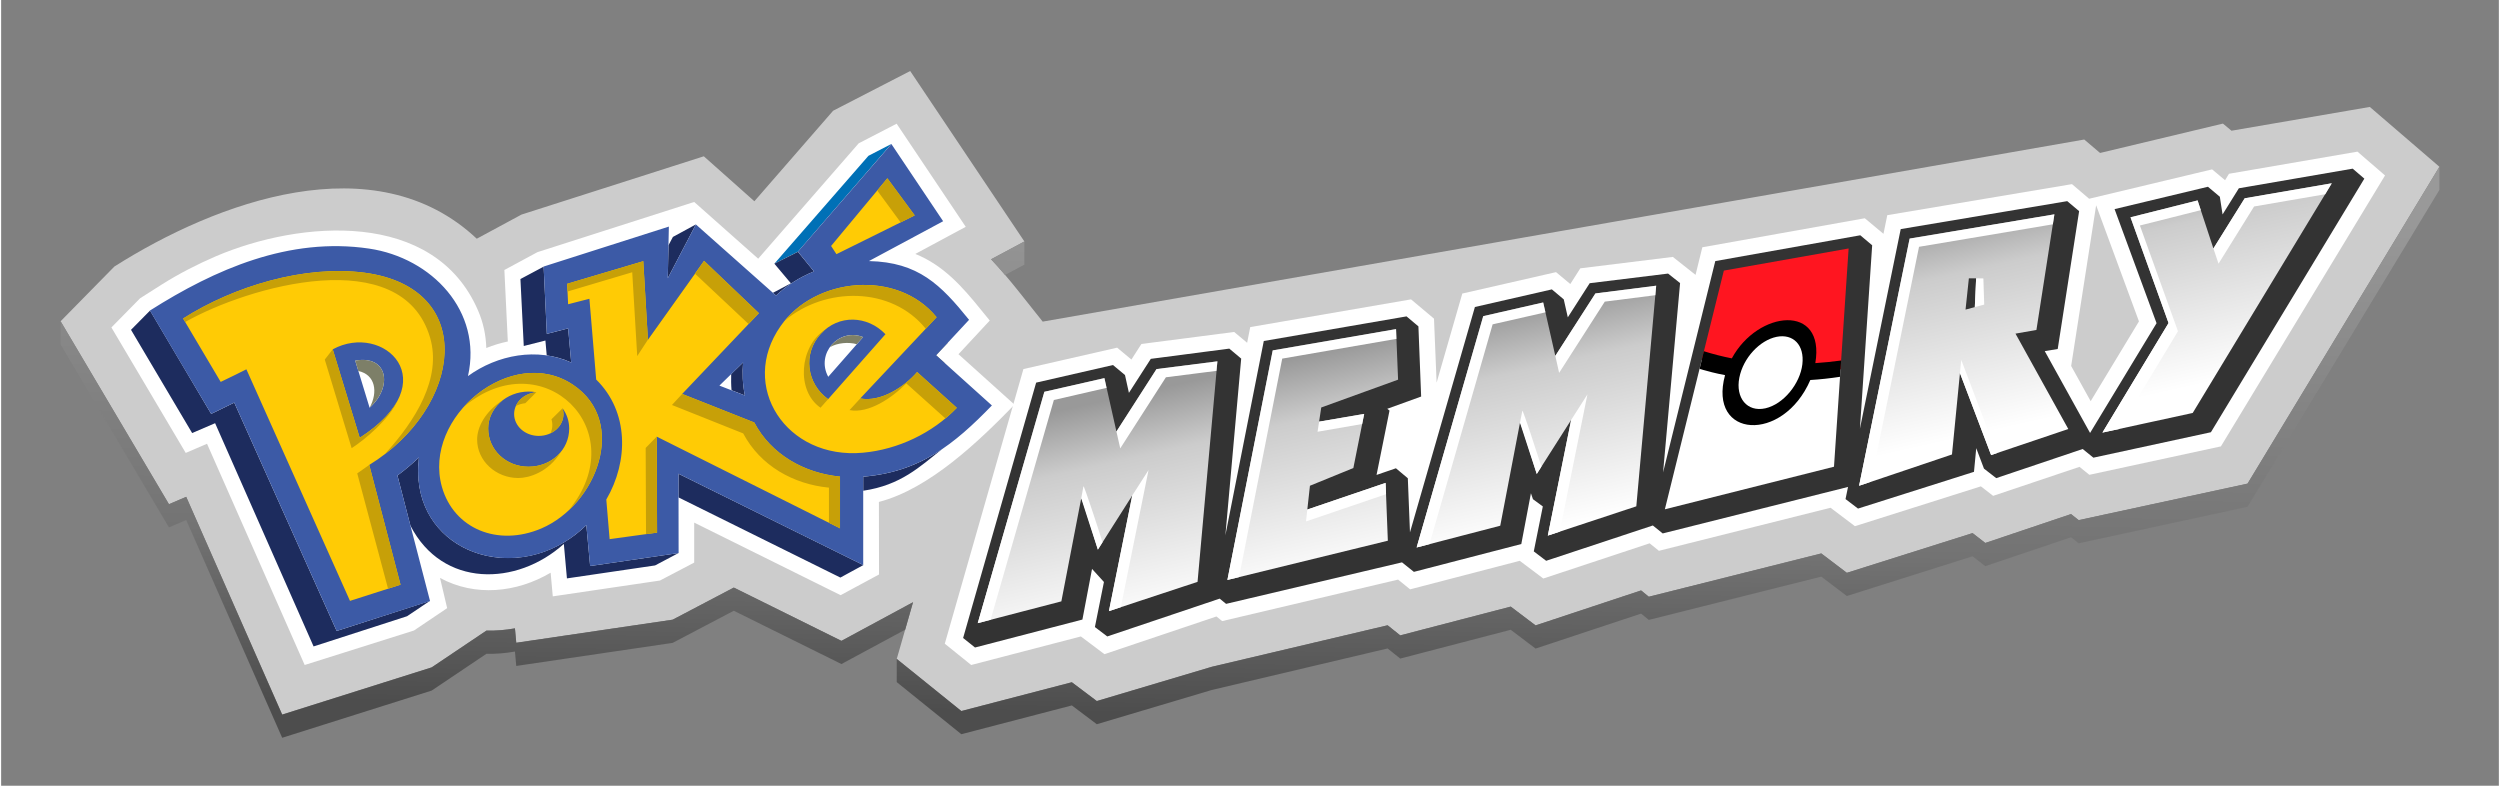 <?xml version="1.0" encoding="UTF-8"?>
<!DOCTYPE svg PUBLIC "-//W3C//DTD SVG 1.1//EN" "http://www.w3.org/Graphics/SVG/1.1/DTD/svg11.dtd">
<!-- Creator: CorelDRAW 2020 (64-Bit) -->
<svg xmlns="http://www.w3.org/2000/svg" xml:space="preserve" width="210px" height="66px" version="1.1" style="shape-rendering:geometricPrecision; text-rendering:geometricPrecision; image-rendering:optimizeQuality; fill-rule:evenodd; clip-rule:evenodd"
viewBox="0 0 210 66.06"
 xmlns:xlink="http://www.w3.org/1999/xlink"
 xmlns:xodm="http://www.corel.com/coreldraw/odm/2003">
 <rect x="0" y="0" width="210" height="66.06" fill="#808080" stroke="none"/>
 <defs>
  <style type="text/css">
   <![CDATA[
    .fil12 {fill:black}
    .fil0 {fill:#CCCCCC}
    .fil11 {fill:#FF1520}
    .fil1 {fill:white}
    .fil8 {fill:white}
    .fil3 {fill:#1D2C5E;fill-rule:nonzero}
    .fil9 {fill:#333333;fill-rule:nonzero}
    .fil7 {fill:#3C5AA6;fill-rule:nonzero}
    .fil5 {fill:#7D7F68;fill-rule:nonzero}
    .fil6 {fill:#C7A008;fill-rule:nonzero}
    .fil4 {fill:#FFCB05;fill-rule:nonzero}
    .fil13 {fill:white;fill-rule:nonzero}
    .fil14 {fill:url(#id0)}
    .fil10 {fill:url(#id1);fill-rule:nonzero}
    .fil2 {fill:url(#id2);fill-rule:nonzero}
   ]]>
  </style>
  <linearGradient id="id0" gradientUnits="userSpaceOnUse" x1="95.06" y1="60.02" x2="95.8" y2="16.3">
   <stop offset="0" style="stop-opacity:1; stop-color:#4D4D4D"/>
   <stop offset="0.329" style="stop-opacity:1; stop-color:#737373"/>
   <stop offset="1" style="stop-opacity:1; stop-color:#999999"/>
  </linearGradient>
  <linearGradient id="id1" gradientUnits="userSpaceOnUse" x1="129.65" y1="25.43" x2="133.76" y2="43.8">
   <stop offset="0" style="stop-opacity:1; stop-color:#999999"/>
   <stop offset="0.278" style="stop-opacity:1; stop-color:#CCCCCC"/>
   <stop offset="1" style="stop-opacity:1; stop-color:white"/>
  </linearGradient>
  <linearGradient id="id2" gradientUnits="userSpaceOnUse" x1="419.57" y1="19.16" x2="425.13" y2="13.17">
   <stop offset="0" style="stop-opacity:1; stop-color:#0070B6"/>
   <stop offset="1" style="stop-opacity:1; stop-color:#1D2C5E"/>
  </linearGradient>
 </defs>
 <g id="Layer_x0020_1">
  <g id="_1379681520">
   <path class="fil0" d="M61.6 49.4l-5.14 2.7 -13.15 1.94 -0.11 -1.21c-0.79,0.14 -1.6,0.21 -2.4,0.19l-4.6 3.09 -12.57 3.97 -8.07 -18.31 -1.45 0.62 -9.11 -15.38 4.52 -4.6c8.56,-5.43 21.91,-10.39 30.47,-2.34l3.76 -2.03 15.33 -4.9 4.25 3.78 6.62 -7.61 6.48 -3.34 9.6 14.33 -2.8 1.5c1.53,1.61 2.94,3.5 4.34,5.24l87.57 -15.31 1.33 1.13 10.33 -2.47 0.72 0.6 11.63 -2 5.85 5.03 -16.13 26.64 -14.2 3.07 -0.64 -0.51 -7.21 2.43 -1.07 -0.83 -10.57 3.34 -2.15 -1.63 -14.5 3.64 -0.65 -0.53 -8.87 2.94 -2.09 -1.58 -9.29 2.42 -1.06 -0.85 -14.78 3.49 -9.67 2.88 -2.1 -1.58 -9.29 2.42 -5.43 -4.38 1.37 -4.77 -6.02 3.25 -9.05 -4.48z"/>
   <path class="fil1" d="M70.58 50.04l-12.31 -6.1 0 3.36 -2.88 1.51 -9.01 1.33 -0.18 -1.99c-2.86,1.69 -6.36,2.04 -9.3,0.44l0.6 2.54 -2.79 1.88 -9.19 2.9 -8.21 -18.6 -1.79 0.77 -6.25 -10.55 2.41 -2.45 1.81 -1.15c1.46,-0.92 3,-1.71 4.58,-2.39 7.09,-3.02 18.34,-3.96 22.02,4.55 0.44,1.01 0.67,2.08 0.7,3.17 0.59,-0.24 1.2,-0.42 1.81,-0.55l-0.29 -6.01 2.78 -1.5 13.18 -4.22 5.38 4.77 8.45 -9.7 3.19 -1.65 5.81 8.67 -4.24 2.28c2.34,0.94 3.94,2.73 5.54,4.72l0.72 0.88 -2.63 2.83 4.71 4.24c-3,3.09 -7.16,7.08 -11.4,8.18l0.01 6.1 -3.23 1.74z"/>
   <path id="polygon25" class="fil2" d="M72.92 13.1l-7.91 9.07 1.98 -1.01 7.86 -9.06 -1.93 1z"/>
   <path id="polygon62" class="fil3" d="M56.48 19.92l-0.37 0.7 -0.06 2.77 2.36 -4.52 -1.93 1.05zm-12.82 3.54l0.28 5.63 1.82 -0.46 0.11 1.25c0.7,0.1 1.4,0.3 2.06,0.6l-0.26 -2.87 -1.79 0.46 -0.27 -5.65 -1.95 1.04zm3.64 22.15c-5.64,3.36 -13.04,0.01 -12.17,-7.15 -0.56,0.53 -1.16,1.04 -1.81,1.52l1.09 4.21c2.69,5.24 8.94,5.11 12.9,1.54l0.26 2.9 7.41 -1.09 1.97 -1.04 -7.43 1.09 -0.32 -3.44c-0.59,0.58 -1.23,1.07 -1.9,1.46zm23.26 2.95l-13.61 -6.74 0 -1.99 15.54 7.68 -1.93 1.05zm-52.57 -12.98l8.28 18.77 7.86 -2.54 1.92 -1.29 -7.84 2.53 -8.61 -19.2 -1.94 0.95 -5.14 -8.69 -1.6 1.62 5.14 8.68 1.93 -0.83zm61.12 2.18c-1.87,1.27 -3.95,2.09 -6.63,2.32l0 1.18c3.17,-0.47 4.76,-2.02 6.63,-3.5zm-17.7 -4.95c-0.04,-0.45 -0.04,-0.91 -0.03,-1.36l0 0 1 -0.97c-0.08,0.89 -0.04,1.82 0.15,2.77l-1.12 -0.44zm4.99 -8.99l-1.51 0.8 0.26 0.23c0.89,-0.84 1.96,-1.53 3.19,-2.03l-1.35 -1.65 -1.98 1 1.39 1.65z"/>
   <g id="g84">
    <path id="path86" class="fil4" d="M82.8 34.12l-4.15 3.56c-1.24,0.74 -2.67,1.31 -4.36,1.71 -0.6,0.15 -1.22,0.25 -1.85,0.3l-0.35 0.03 0 0.36 0 6.8 -14.97 -7.4 -0.57 -0.27 0 0.62 0.01 6.33 -6.69 0.99 -0.28 -3.04 -0.08 -0.81 -0.58 0.57c-0.88,0.86 -1.88,1.54 -2.96,1.99 -1.11,0.47 -2.25,0.71 -3.39,0.71 -1.14,0 -2.21,-0.24 -3.19,-0.7 -1.8,-0.87 -3.1,-2.45 -3.66,-4.43 -0.27,-0.93 -0.34,-1.92 -0.21,-2.93l0.13 -1.08 -0.79 0.75c-0.55,0.53 -1.15,1.03 -1.77,1.49l-0.21 0.15 0.06 0.26 2.26 8.66 0.4 1.53 -1.51 0.48 -4.25 1.36 -1.42 0.46 0 0 0 0 -0.62 -1.37 -7.84 -17.51 -0.16 -0.36 -0.36 0.17 -0.24 0.11 -1.39 0.68c-0.21,-0.34 -0.55,-0.92 -0.79,-1.32l-3.16 -5.34 -0.82 -1.39 1.36 -0.87c1.3,-0.82 2.75,-1.58 4.34,-2.26 3.16,-1.35 6.39,-2.06 9.33,-2.06 0.97,0 1.91,0.08 2.79,0.23 1.46,0.17 2.82,0.65 3.94,1.4 1.67,0.93 2.99,2.38 3.73,4.09 0.61,1.41 0.73,3.06 0.34,4.77l-0.23 1 0.84 -0.6c0.56,-0.41 1.17,-0.76 1.81,-1.04 1.11,-0.47 2.26,-0.71 3.42,-0.71 1.09,0 2.12,0.22 3.06,0.64l0.61 0.28 -0.06 -0.67 -0.27 -2.87 -0.04 -0.45 -0.44 0.11 -1.33 0.35 -0.23 -4.89 9.73 -3.11 -0.08 3.8 0.74 0.19 2.12 -4.08 6.37 5.65 0.27 0.24 0.26 -0.25c0.87,-0.82 1.9,-1.47 3.07,-1.95l0.49 -0.2 -0.34 -0.41 -1.15 -1.4 7.32 -8.43 3.83 5.72 -7.17 3.85 1.48 0.03c3.86,0.08 5.69,1.79 7.93,4.55l-2.82 3 4.74 4.23zm-52.48 -4.79c-0.21,0 -0.44,0.02 -0.67,0.06l-0.29 0.06 -0.42 0.08 0.12 0.41 0.09 0.28 1.21 3.97 0.12 0.38 0.18 0.57 0.45 -0.4 0.3 -0.26c1.18,-1.06 1.59,-2.13 1.34,-3.49 -0.15,-0.81 -0.78,-1.22 -1.15,-1.38 -0.37,-0.19 -0.81,-0.28 -1.28,-0.28l0 0 0 0zm32.55 0.13l-0.76 0.74 -1.99 1.94 -0.44 0.42 0.57 0.22 2.14 0.83 0.66 0.25 -0.14 -0.69c-0.18,-0.89 -0.22,-1.78 -0.14,-2.65l0.1 -1.06 0 0zm8.73 -2.21c-0.83,0 -1.63,0.36 -2.2,0.98 -0.87,0.94 -1.03,2.34 -0.42,3.46l0.16 0.31 0.27 0.49 0.36 -0.41 0.24 -0.27 3.53 -4.03c-0.64,-0.24 -1.24,-0.53 -1.94,-0.53l0 0 0 0z"/>
   </g>
   <path id="path88" class="fil5" d="M76.09 32.21c-0.03,0.03 -0.06,0.06 -0.08,0.09 0.03,-0.03 0.06,-0.05 0.09,-0.08l-0.01 -0.01 0 0z"/>
   <path id="polygon90" class="fil5" d="M78.61 29.87l1.47 -1.56 -0.5 0.53 0.01 -0.07 -0.44 0.47 -1.47 1.56 1.37 1.23 0.25 -1.54 0.69 0.61 -1.38 -1.23z"/>
   <path id="path94" class="fil5" d="M60.39 32.42l0.02 0.01 -0.02 -0.01z"/>
   <path id="polygon100" class="fil6" d="M54.38 28.56l3.96 -5.55 -0.17 -0.15 -3.81 5.36 0.02 0.34z"/>
   <path id="path164" class="fil7" d="M47.28 34.81c0,1.02 -0.93,1.84 -2.08,1.84 -1.14,0 -2.07,-0.82 -2.07,-1.84 0,-0.95 0.82,-1.74 1.87,-1.83 -0.2,-0.04 -0.41,-0.06 -0.63,-0.06 -1.91,0 -3.42,1.42 -3.42,3.11 0,1.8 1.51,3.21 3.39,3.21 1.91,0 3.42,-1.41 3.42,-3.21 0,-0.63 -0.2,-1.22 -0.56,-1.7 0.05,0.15 0.08,0.31 0.08,0.48zm-19.4 -5.44l2.27 7.44c7.37,-4.74 1.98,-9.76 -2.27,-7.44zm41.03 -1.3c-1.53,1.66 -1.19,4.2 0.62,5.49l4.82 -5.46c-1.51,-1.58 -3.94,-1.68 -5.44,-0.03zm0.63 3.61c-1.06,-1.94 0.88,-4.14 2.93,-3.34l-2.93 3.34zm13.76 2.41l-4.69 -4.22 2.77 -2.98c-2.38,-2.95 -4.26,-4.85 -8.42,-4.94l6.24 -3.35 -4.35 -6.49 -7.86 9.05 1.35 1.66c-1.23,0.5 -2.3,1.19 -3.19,2.03l-6.74 -5.98 -2.36 4.52 0.09 -4.34 -10.53 3.36 0.27 5.66 1.79 -0.46 0.26 2.87c-2.85,-1.29 -6.2,-0.66 -8.68,1.14 1.23,-5.45 -3.03,-9.94 -8.32,-10.72 -6.72,-0.99 -12.93,1.73 -18.42,5.21 0.83,1.41 5.14,8.69 5.15,8.69l1.94 -0.95 8.61 19.2 7.85 -2.52 -2.74 -10.55c0.65,-0.48 1.25,-0.99 1.81,-1.52 -0.98,8 8.39,11.25 14.07,5.69l0.32 3.44 7.44 -1.09 -0.01 -6.67 15.53 7.68 0 -7.43c4.77,-0.4 7.64,-2.71 10.82,-5.99zm-8.79 -19.1l2.3 3.12 -6.58 3.26 -0.45 -0.69 4.73 -5.69zm-43.56 24.1l2.63 10.07 -4.25 1.36 -8.71 -19.47c-0.48,0.25 -1.35,0.67 -2.16,1.06l-3.16 -5.33c4.25,-2.71 10.23,-4.52 15.27,-3.85 9.56,1.29 8.21,11.33 0.38,16.16zm14.47 5.34c-3.69,1.57 -7.37,0 -8.36,-3.49 -1.66,-5.9 5.92,-12.06 11.05,-8.57 4.61,3.12 1.97,10.06 -2.69,12.06zm25.11 -0.01l-15.41 -7.71 0.03 8.07 -3.99 0.55 -0.28 -3.33c1.88,-3.22 1.91,-7.38 -0.85,-10.09l-0.57 -6.79 -1.79 0.46 -0.08 -1.72 6.4 -1.9 0.39 6.6 4.72 -6.63 4.61 4.4 -6.45 6.79 6.06 2.4c1.43,2.71 4.22,4.26 7.21,4.55l0 4.35zm-8 -11.17l-2.14 -0.83 1.99 -1.94c-0.08,0.89 -0.04,1.82 0.15,2.77zm9.95 4.81c-6.48,0.61 -10.49,-5.61 -6.94,-10.65 2.85,-4.1 9.81,-4.8 13.11,-0.74l-6.42 6.83c1.72,0.33 3.71,-0.97 4.78,-2.22l3.34 3.01c-2.04,2.12 -4.94,3.5 -7.87,3.77zm-42.71 -7.74c2.75,-0.5 3.18,2.21 1.21,3.96 0,0 -1.1,-3.59 -1.21,-3.96z"/>
   <path id="path122" class="fil6" d="M63.32 35.52l-6.06 -2.4 -0.86 0.93 5.99 2.39c1.44,2.72 4.21,4.27 7.21,4.56l0 2.95 0.93 0.47 0 -4.35c-2.99,-0.29 -5.78,-1.84 -7.21,-4.55zm-47.84 -8.45c5.31,-3.01 18.22,-6.69 20.58,1.3 1.01,3.41 -1.21,6.99 -3.83,9.84 6.67,-5.07 7.36,-14.06 -1.66,-15.28 -5.04,-0.67 -11.02,1.14 -15.27,3.85l0.18 0.29zm18.1 22.09l-2.63 -10.07 -1.01 0.71 2.59 9.69 1.05 -0.33zm-0.26 -15.46c-0.54,0.99 -1.54,2.06 -3.17,3.11l-2.27 -7.44 -0.67 0.86 2.26 7.45c1.12,-0.72 3.15,-2.43 3.85,-3.98zm12.95 1.55c0.12,0.4 0.09,0.81 -0.08,1.18l0 0 0.01 0c0.02,-0.01 0.05,-0.03 0.09,-0.05 0.59,-0.32 0.99,-0.9 0.99,-1.57 0,-0.17 -0.03,-0.33 -0.08,-0.48l-0.93 0.92zm-2.2 -1.35c-0.01,0.02 0.89,-0.89 0.92,-0.92 -0.7,0.06 -1.29,0.43 -1.61,0.95 -0.04,0.08 -0.07,0.14 -0.09,0.17l0 0.01 -0.01 0.01 0 0 0 0.01c0.24,-0.12 0.51,-0.2 0.79,-0.23zm3.52 -10.04l0.03 0.65 5.44 -1.62 0.42 7.05 0.9 -1.38 -0.39 -6.6 -6.4 1.9zm-8.67 10.33c6.58,-5.54 14.4,1.98 8.77,8.75 3.1,-2.87 4.2,-8 0.42,-10.57 -3.01,-2.05 -6.86,-0.77 -9.19,1.82zm3.29 -0.57c-1.53,0.98 -2.19,2.3 -2.19,3.34 0,1.79 1.58,3.23 3.46,3.23 0.89,0 2.52,-0.47 3.59,-2.2l-0.01 0.01c-0.62,0.76 -1.6,1.24 -2.72,1.24 -1.88,0 -3.39,-1.41 -3.39,-3.21 0,-0.96 0.49,-1.84 1.26,-2.41zm21.5 -7.29l-4.61 -4.4 -0.76 1.08 4.5 4.23 0.87 -0.91zm11.92 -7.63l1.18 -0.59 -2.3 -3.12 -0.85 1.03 1.97 2.68zm-3.4 14.8l-0.9 0.98c1.61,0.31 3.59,-1.03 4.77,-2.25l3.29 2.95 0 0c0.33,-0.28 0.66,-0.58 0.96,-0.89l-3.34 -3.01c-1.07,1.25 -3.06,2.55 -4.78,2.22zm-6.35 -6.54c3.39,-2.86 8.96,-2.91 11.86,0.68l0.91 -0.97c-3.18,-3.9 -9.73,-3.4 -12.77,0.29zm3.01 7.32l0.64 -0.72c-1.81,-1.29 -2.15,-3.83 -0.62,-5.49 0.08,-0.09 0.3,-0.28 0.35,-0.34 -2.15,1.41 -2.43,5.13 -0.37,6.55zm-14.7 3.38l0.03 7.25 0.93 -0.13 -0.03 -8.07 -0.93 0.95z"/>
   <path id="path158" class="fil5" d="M30.03 31.19c1.44,0.31 1.67,1.77 0.95,3.09 1.97,-1.75 1.54,-4.46 -1.21,-3.96 0.03,0.1 0.13,0.43 0.26,0.87z"/>
   <path id="path156" class="fil5" d="M69.68 29.19c0.63,-0.37 1.58,-0.45 2.26,-0.25l0.53 -0.6c-1.12,-0.44 -2.21,0.03 -2.79,0.85z"/>
   <path class="fil8" d="M186.98 15.15l0.33 -0.54 10.8 -1.86 2.32 2 -13.8 22.78 -11.06 2.39 -0.83 -0.67 -7.26 2.44 -1.03 -0.8 -10.59 3.35 -2.05 -1.55 -14.43 3.62 -0.78 -0.63 -8.94 2.96 -1.98 -1.49 -9.22 2.4 -1.01 -0.82 -14.79 3.49 -0.48 -0.39 -9.42 3.17 -1.98 -1.49 -9.22 2.4 -2.22 -1.79 6.61 -23.09 7.88 -1.8 1.2 1 0.84 -1.31 7.8 -1.01 1.09 0.91 0.26 -1.32 13.52 -2.33 1.93 1.62 0.22 5.38 2.16 -7.49 7.88 -1.8 1.2 1 0.84 -1.32 7.78 -0.96 1.91 1.51 0.57 -2.32 13.66 -2.44 1.57 1.31 0.32 -1.57 15.53 -2.61 1.44 1.23 10.34 -2.47 1.09 0.91zm-10.84 2.11l-2.1 13.51 1.64 2.96 4.06 -6.71 -3.6 -9.76z"/>
   <path class="fil9" d="M186.54 16.54l0.23 1.49 1.37 -2.2 9.57 -1.65 0.98 0.84 -12.9 21.32 -9.88 2.14 -0.9 -0.73 -7.27 2.45 -1.03 -0.8 -0.65 -1.72 -0.19 1.99 -9.75 3.09 -1.05 -0.8 0.21 -1.02 -15.58 3.91 -0.83 -0.67 -8.97 2.97 -1.04 -0.79 0.76 -3.78 -0.83 -0.61 -0.17 -0.5 -0.81 4.27 -9.03 2.34 -1 -0.8 -14.79 3.49 -0.54 -0.44 -9.45 3.18 -1.04 -0.79 0.76 -3.79 -1 -1.1 -0.81 4.26 -9.03 2.35 -1 -0.8 6.14 -21.47 6.46 -1.48 1.01 0.84 0.33 1.5 1.84 -2.86 6.6 -0.86 1 0.84 -1.33 14.86 3.23 -16.34 12 -2.07 1 0.84 0.23 5.9 -2.85 1.03 0.19 0.15 -1.09 5.41 1.63 -0.56 1 0.84 0.18 4.55 5.46 -18.95 6.47 -1.48 1 0.84 0.34 1.51 1.84 -2.87 6.59 -0.81 1.01 0.8 -1.43 15.92 4.39 -17.77 12.19 -2.17 1 0.84 -1.03 15.42 3.43 -16.78 14 -2.35 1 0.84 -1.8 11.59 -1.09 0.18 3.81 6.88 5.59 -9.23 -3.53 -9.59 7.85 -1.88 1 0.84z"/>
   <path class="fil10" d="M184.67 16.85l-5.64 1.42 3.2 8.89 -5.56 9.21 7.59 -1.65 11.69 -19.31 -7.32 1.26 -2.63 4.22 -1.33 -4.04zm-18.62 6.55l-0.11 2.42 -0.78 0.21 0.28 -2.63 0.61 0zm-78.34 9.54l-5.6 19.45 7.03 -1.83 1.67 -8.66c0.09,-0.01 1.31,4.04 1.4,4.31l2.89 -4.55 -1.96 9.72 7.45 -2.46 1.67 -18.54 -5.12 0.65 -3.37 5.25 -1.01 -4.49 -5.05 1.15zm19.2 -3.48l-3.81 19.3 13.49 -3.3 -0.19 -4.86 -6.58 2.24 0.22 -2 3.65 -1.49 0.91 -4.55 -3.79 0.65 0.18 -1.19 6.46 -2.34 -0.17 -4.25 -10.37 1.79zm17.7 -2.88l-5.6 19.45 7.03 -1.83 1.66 -8.66c0.09,-0.01 1.32,4.05 1.41,4.31l2.89 -4.54 -1.96 9.72 7.44 -2.46 1.67 -18.55 -5.11 0.65 -3.37 5.25 -1.02 -4.49 -5.04 1.15zm35.85 -6.52l-4.25 20.78c0.04,-0.01 2.64,-0.88 7.81,-2.63l0.67 -6.84 2.62 6.89 6.49 -2.19 -4.44 -8.02 1.76 -0.31 1.51 -9.72 -12.17 2.04z"/>
   <path class="fil11" d="M154.65 31.05c0.22,-3.39 0.45,-6.77 0.68,-10.16 -3.5,0.62 -6.99,1.24 -10.49,1.86 -0.62,2.51 -1.24,5.01 -1.86,7.52 1.71,0.53 3.56,0.88 5.53,1.02 1.97,0.13 4.03,0.06 6.14,-0.24z"/>
   <path class="fil8" d="M154.65 31.05c-0.18,2.73 -0.37,5.46 -0.55,8.19 -4.74,1.2 -9.48,2.39 -14.22,3.58 1.03,-4.18 2.07,-8.37 3.1,-12.55 1.71,0.53 3.56,0.88 5.53,1.02 1.97,0.13 4.03,0.06 6.14,-0.24z"/>
   <path class="fil12" d="M154.61 31.68c-0.85,0.13 -1.68,0.22 -2.5,0.27 -2.3,5.32 -8.62,4.92 -7.17,-0.41 -0.74,-0.14 -1.45,-0.32 -2.14,-0.52 0.12,-0.5 0.24,-1 0.36,-1.49 0.76,0.24 1.54,0.44 2.35,0.6 2.19,-4.05 7.87,-4.64 7.02,0.4 0.72,-0.05 1.44,-0.12 2.17,-0.22 -0.03,0.45 -0.06,0.91 -0.09,1.37z"/>
   <path class="fil8" d="M149.27 28.32c1.4,-0.28 2.36,0.68 2.17,2.31 -0.19,1.62 -1.57,3.35 -3.11,3.7 -1.54,0.34 -2.52,-0.88 -2.19,-2.57 0.33,-1.69 1.73,-3.15 3.13,-3.44z"/>
   <path class="fil13" d="M184.67 16.85l-5.64 1.42 3.2 8.89 -5.56 9.21 1.39 -0.3 4.96 -8.22 -3.2 -8.89 5.12 -1.29 -0.27 -0.82zm10.73 -0.52l0.55 -0.92 -7.32 1.26 -2.63 4.22 0.43 1.28 2.99 -4.81 5.98 -1.03zm-28.74 7.08l0.07 2.2 -0.79 0.21 0.11 -2.42 0.61 0.01zm-78.95 9.53l-5.6 19.45 1.08 -0.28 5.32 -18.48 4.43 -1.02 -0.18 -0.82 -5.05 1.15zm3.1 8.96c0.36,1.14 1.35,4.16 1.4,4.31l0.39 -0.62c-0.39,-1.27 -1.54,-4.73 -1.6,-4.72l-0.19 1.03zm4.29 -0.24l-1.96 9.72 1 -0.33 2.33 -11.53 -1.37 2.14zm7.08 -10.48l0.08 -0.8 -5.12 0.65 -3.37 5.25 0.32 1.42 3.84 -5.98 4.25 -0.54zm4.73 -1.72l-3.81 19.3 0.98 -0.24 3.63 -18.37 9.6 -1.66 -0.03 -0.82 -10.37 1.79zm9.53 12.09l-0.04 -0.95 -6.58 2.24 -0.11 1 6.73 -2.29zm-2.01 -5.9l0.17 -0.85 -3.79 0.65 -0.13 0.85 3.75 -0.65zm10.18 -9.07l-5.6 19.45 1.08 -0.28 5.31 -18.48 4.44 -1.01 -0.19 -0.83 -5.04 1.15zm3.09 8.96c0.36,1.14 1.36,4.16 1.41,4.31l0.39 -0.62c-0.4,-1.27 -1.54,-4.72 -1.6,-4.71l-0.2 1.02zm4.3 -0.23l-1.96 9.72 1 -0.33 2.33 -11.54 -1.37 2.15zm7.08 -10.49l0.07 -0.8 -5.11 0.65 -3.37 5.25 0.32 1.43 3.84 -5.99 4.25 -0.54zm21.38 -4.76l-4.25 20.78c0.01,0 0.35,-0.12 1,-0.34l4.04 -19.75 11.25 -1.89 0.13 -0.84 -12.17 2.04zm4.23 11.31l2.62 6.89 0.47 -0.16 -2.98 -7.84 -0.11 1.11z"/>
   <path class="fil14" d="M61.6 51.35l-5.14 2.7 -13.15 1.94 -0.11 -1.21c-0.79,0.14 -1.6,0.21 -2.4,0.19l-4.6 3.09 -12.57 3.97 -8.07 -18.31 -1.45 0.62 -9.11 -15.38 0 -1.95 9.11 15.38 1.45 -0.62 8.07 18.31 12.57 -3.97 4.6 -3.09c0.8,0.02 1.61,-0.05 2.4,-0.19l0.11 1.21 13.15 -1.94 5.14 -2.7 9.05 4.48 6.02 -3.25 -0.66 2.31 -5.36 2.89 -9.05 -4.48zm24.43 -31.05l0 1.95 -1.63 0.87c-0.38,-0.46 -0.77,-0.9 -1.17,-1.32l2.8 -1.5zm118.97 -6.28l0 1.95 -16.13 26.64 -14.2 3.07 -0.64 -0.51 -7.21 2.43 -1.07 -0.83 -10.57 3.34 -2.15 -1.63 -14.5 3.64 -0.65 -0.53 -8.87 2.94 -2.09 -1.58 -9.29 2.42 -1.06 -0.85 -14.78 3.49 -9.67 2.88 -2.1 -1.58 -9.29 2.42 -5.43 -4.38 0 -1.95 5.43 4.38 9.29 -2.42 2.1 1.58 9.67 -2.88 14.78 -3.49 1.06 0.85 9.29 -2.42 2.09 1.58 8.87 -2.94 0.65 0.53 14.5 -3.64 2.15 1.63 10.57 -3.34 1.07 0.83 7.21 -2.43 0.64 0.51 14.2 -3.07 16.13 -26.64z"/>
  </g>
 </g>
</svg>
